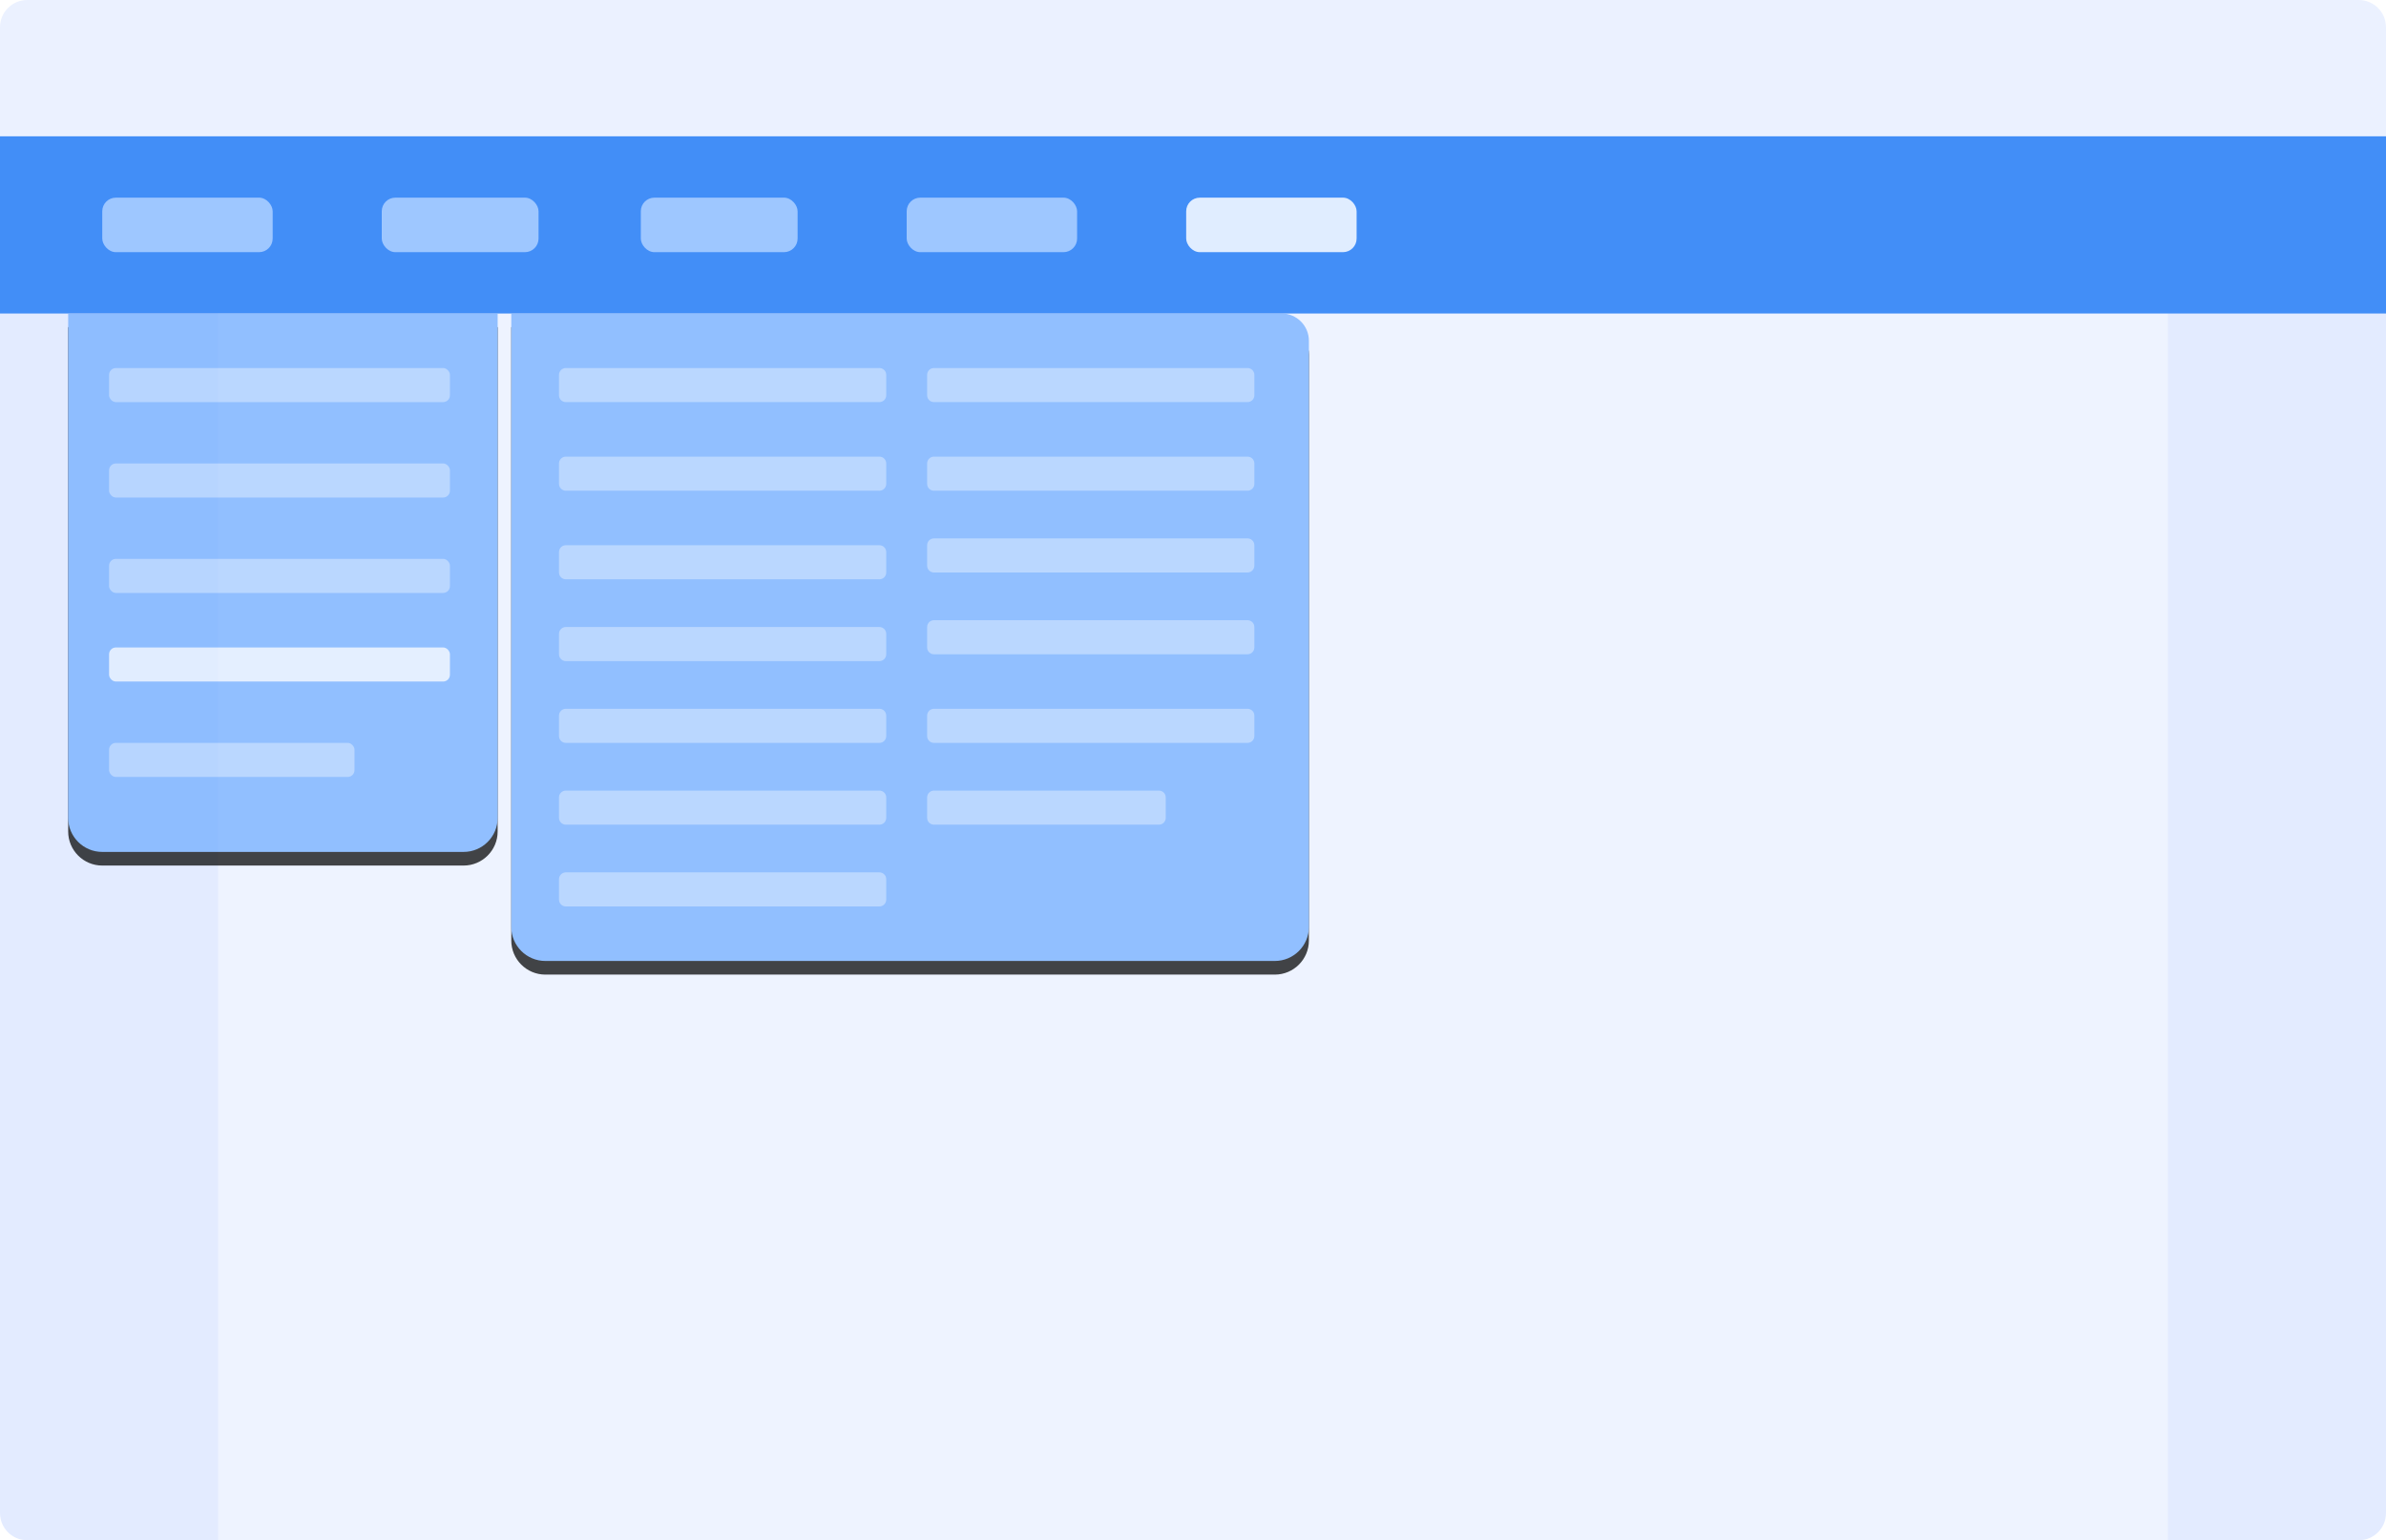 <svg viewBox="0 0 350 226" version="1.1" xmlns="http://www.w3.org/2000/svg" xmlns:xlink="http://www.w3.org/1999/xlink">
    <defs xmlns="http://www.w3.org/2000/svg">
        <path d="M0,0 L63,0 L63,74 C63,76.761 60.761,79 58,79 L5,79 C2.239,79 3.38176876e-16,76.761 0,74 L0,0 L0,0 Z" id="path-1"/>
        <filter x="-11.1%" y="-6.3%" width="122.2%" height="117.7%" filterUnits="objectBoundingBox" id="filter-2">
            <feOffset dx="0" dy="2" in="SourceAlpha" result="shadowOffsetOuter1"/>
            <feGaussianBlur stdDeviation="2" in="shadowOffsetOuter1" result="shadowBlurOuter1"/>
            <feColorMatrix values="0 0 0 0 0   0 0 0 0 0   0 0 0 0 0  0 0 0 0.141 0" type="matrix" in="shadowBlurOuter1"/>
        </filter>
        <path d="M0,0 L113,0 C115.209,-4.05812251e-16 117,1.791 117,4 L117,90 C117,92.761 114.761,95 112,95 L5,95 C2.239,95 3.38176876e-16,92.761 0,90 L0,0 L0,0 Z" id="path-3"/>
        <filter x="-6.0%" y="-5.3%" width="112.0%" height="114.7%" filterUnits="objectBoundingBox" id="filter-4">
            <feOffset dx="0" dy="2" in="SourceAlpha" result="shadowOffsetOuter1"/>
            <feGaussianBlur stdDeviation="2" in="shadowOffsetOuter1" result="shadowBlurOuter1"/>
            <feColorMatrix values="0 0 0 0 0   0 0 0 0 0   0 0 0 0 0  0 0 0 0.141 0" type="matrix" in="shadowBlurOuter1"/>
        </filter>
    </defs>
    <g id="Page-1" stroke="none" stroke-width="1" fill="none" fill-rule="evenodd">
        <g id="navbar">
            <path d="M0,17 L350,17 L350,222 C350,224.209 348.209,226 346,226 L4,226 C1.791,226 2.705415e-16,224.209 0,222 L0,17 L0,17 Z" id="Rectangle-1" fill="#E3EBFF"></path>
            <rect id="Rectangle-2" fill="#EEF3FF" x="32" y="34" width="286" height="192"></rect>
            <path d="M4,0 L346,0 C348.209,-4.05812251e-16 350,1.791 350,4 L350,21 L350,21 L0,21 L0,4 C-2.705415e-16,1.791 1.791,4.05812251e-16 4,0 Z" id="Rectangle-3" fill="#EBF1FF"></path>
            <g id="Group-3" transform="translate(0, 20)">
                <rect id="Rectangle-4" fill="#428EF7" x="0" y="0" width="350" height="26"></rect>
                <g id="Group-9" transform="translate(15, 9)">
                    <rect id="Rectangle-5" fill="#9EC7FF" x="0" y="0" width="25" height="8" rx="2"></rect>
                    <rect id="Rectangle-6" fill="#9EC7FF" x="41" y="0" width="23" height="8" rx="2"></rect>
                    <rect id="Rectangle-7" fill="#9EC7FF" x="118" y="0" width="25" height="8" rx="2"></rect>
                    <rect id="Rectangle-8" fill="#9EC7FF" x="79" y="0" width="23" height="8" rx="2"></rect>
                    <rect id="Rectangle-9" fill="#E0EDFF" x="159" y="0" width="25" height="8" rx="2"></rect>
                </g>
            </g>
            <g xmlns="http://www.w3.org/2000/svg" id="Group-6" opacity="0.724" transform="translate(10, 46)">
                <g id="Group-7">
                    <g id="Group-2">
                        <g id="Rectangle-7">
                            <use fill="black" fill-opacity="1" filter="url(#filter-2)" xmlns:xlink="http://www.w3.org/1999/xlink" xlink:href="#path-1"/>
                            <use fill="#6EABFF" fill-rule="evenodd" xmlns:xlink="http://www.w3.org/1999/xlink" xlink:href="#path-1"/>
                        </g>
                        <rect id="Rectangle-6-Copy-8" fill="#A7CCFF" x="6" y="22" width="50" height="5" rx="1"/>
                        <rect id="Rectangle-6-Copy-10" fill="#E0EDFF" x="6" y="49" width="50" height="5" rx="1"/>
                        <rect id="Rectangle-6-Copy-7" fill="#A7CCFF" x="6" y="8" width="50" height="5" rx="1"/>
                        <rect id="Rectangle-6-Copy-9" fill="#A7CCFF" x="6" y="36" width="50" height="5" rx="1"/>
                        <rect id="Rectangle-6-Copy-11" fill="#A7CCFF" x="6" y="63" width="36" height="5" rx="1"/>
                    </g>
                </g>
            </g>
            <g xmlns="http://www.w3.org/2000/svg" id="Group-6-Copy-4" opacity="0.724" transform="translate(75, 46)">
                <g id="Group-7">
                    <g id="Group-2">
                        <g id="Rectangle-7">
                            <use fill="black" fill-opacity="1" filter="url(#filter-4)" xmlns:xlink="http://www.w3.org/1999/xlink" xlink:href="#path-3"/>
                            <use fill="#6EABFF" fill-rule="evenodd" xmlns:xlink="http://www.w3.org/1999/xlink" xlink:href="#path-3"/>
                        </g>
                        <path d="M54,82 C54.552,82 55,82.448 55,83 L55,86 C55,86.552 54.552,87 54,87 L8,87 C7.448,87 7,86.552 7,86 L7,83 C7,82.448 7.448,82 8,82 L54,82 Z M54,70 C54.552,70 55,70.448 55,71 L55,74 C55,74.552 54.552,75 54,75 L8,75 C7.448,75 7,74.552 7,74 L7,71 C7,70.448 7.448,70 8,70 L54,70 Z M54,58 C54.552,58 55,58.448 55,59 L55,62 C55,62.552 54.552,63 54,63 L8,63 C7.448,63 7,62.552 7,62 L7,59 C7,58.448 7.448,58 8,58 L54,58 Z M54,46 C54.552,46 55,46.448 55,47 L55,50 C55,50.552 54.552,51 54,51 L8,51 C7.448,51 7,50.552 7,50 L7,47 C7,46.448 7.448,46 8,46 L54,46 Z M54,34 C54.552,34 55,34.448 55,35 L55,38 C55,38.552 54.552,39 54,39 L8,39 C7.448,39 7,38.552 7,38 L7,35 C7,34.448 7.448,34 8,34 L54,34 Z M54,21 C54.552,21 55,21.448 55,22 L55,25 C55,25.552 54.552,26 54,26 L8,26 C7.448,26 7,25.552 7,25 L7,22 C7,21.448 7.448,21 8,21 L54,21 Z M54,8 C54.552,8 55,8.448 55,9 L55,12 C55,12.552 54.552,13 54,13 L8,13 C7.448,13 7,12.552 7,12 L7,9 C7,8.448 7.448,8 8,8 L54,8 Z" id="Combined-Shape" fill="#A7CCFF"/>
                        <path d="M95,70 C95.552,70 96,70.448 96,71 L96,74 C96,74.552 95.552,75 95,75 L62,75 C61.448,75 61,74.552 61,74 L61,71 C61,70.448 61.448,70 62,70 L95,70 Z M108,58 C108.552,58 109,58.448 109,59 L109,62 C109,62.552 108.552,63 108,63 L62,63 C61.448,63 61,62.552 61,62 L61,59 C61,58.448 61.448,58 62,58 L108,58 Z M108,45 C108.552,45 109,45.448 109,46 L109,49 C109,49.552 108.552,50 108,50 L62,50 C61.448,50 61,49.552 61,49 L61,46 C61,45.448 61.448,45 62,45 L108,45 Z M108,33 C108.552,33 109,33.448 109,34 L109,37 C109,37.552 108.552,38 108,38 L62,38 C61.448,38 61,37.552 61,37 L61,34 C61,33.448 61.448,33 62,33 L108,33 Z M108,21 C108.552,21 109,21.448 109,22 L109,25 C109,25.552 108.552,26 108,26 L62,26 C61.448,26 61,25.552 61,25 L61,22 C61,21.448 61.448,21 62,21 L108,21 Z M108,8 C108.552,8 109,8.448 109,9 L109,12 C109,12.552 108.552,13 108,13 L62,13 C61.448,13 61,12.552 61,12 L61,9 C61,8.448 61.448,8 62,8 L108,8 Z" id="Combined-Shape-Copy-7" fill="#A7CCFF"/>
                    </g>
                </g>
            </g>
        </g>
    </g>
</svg>